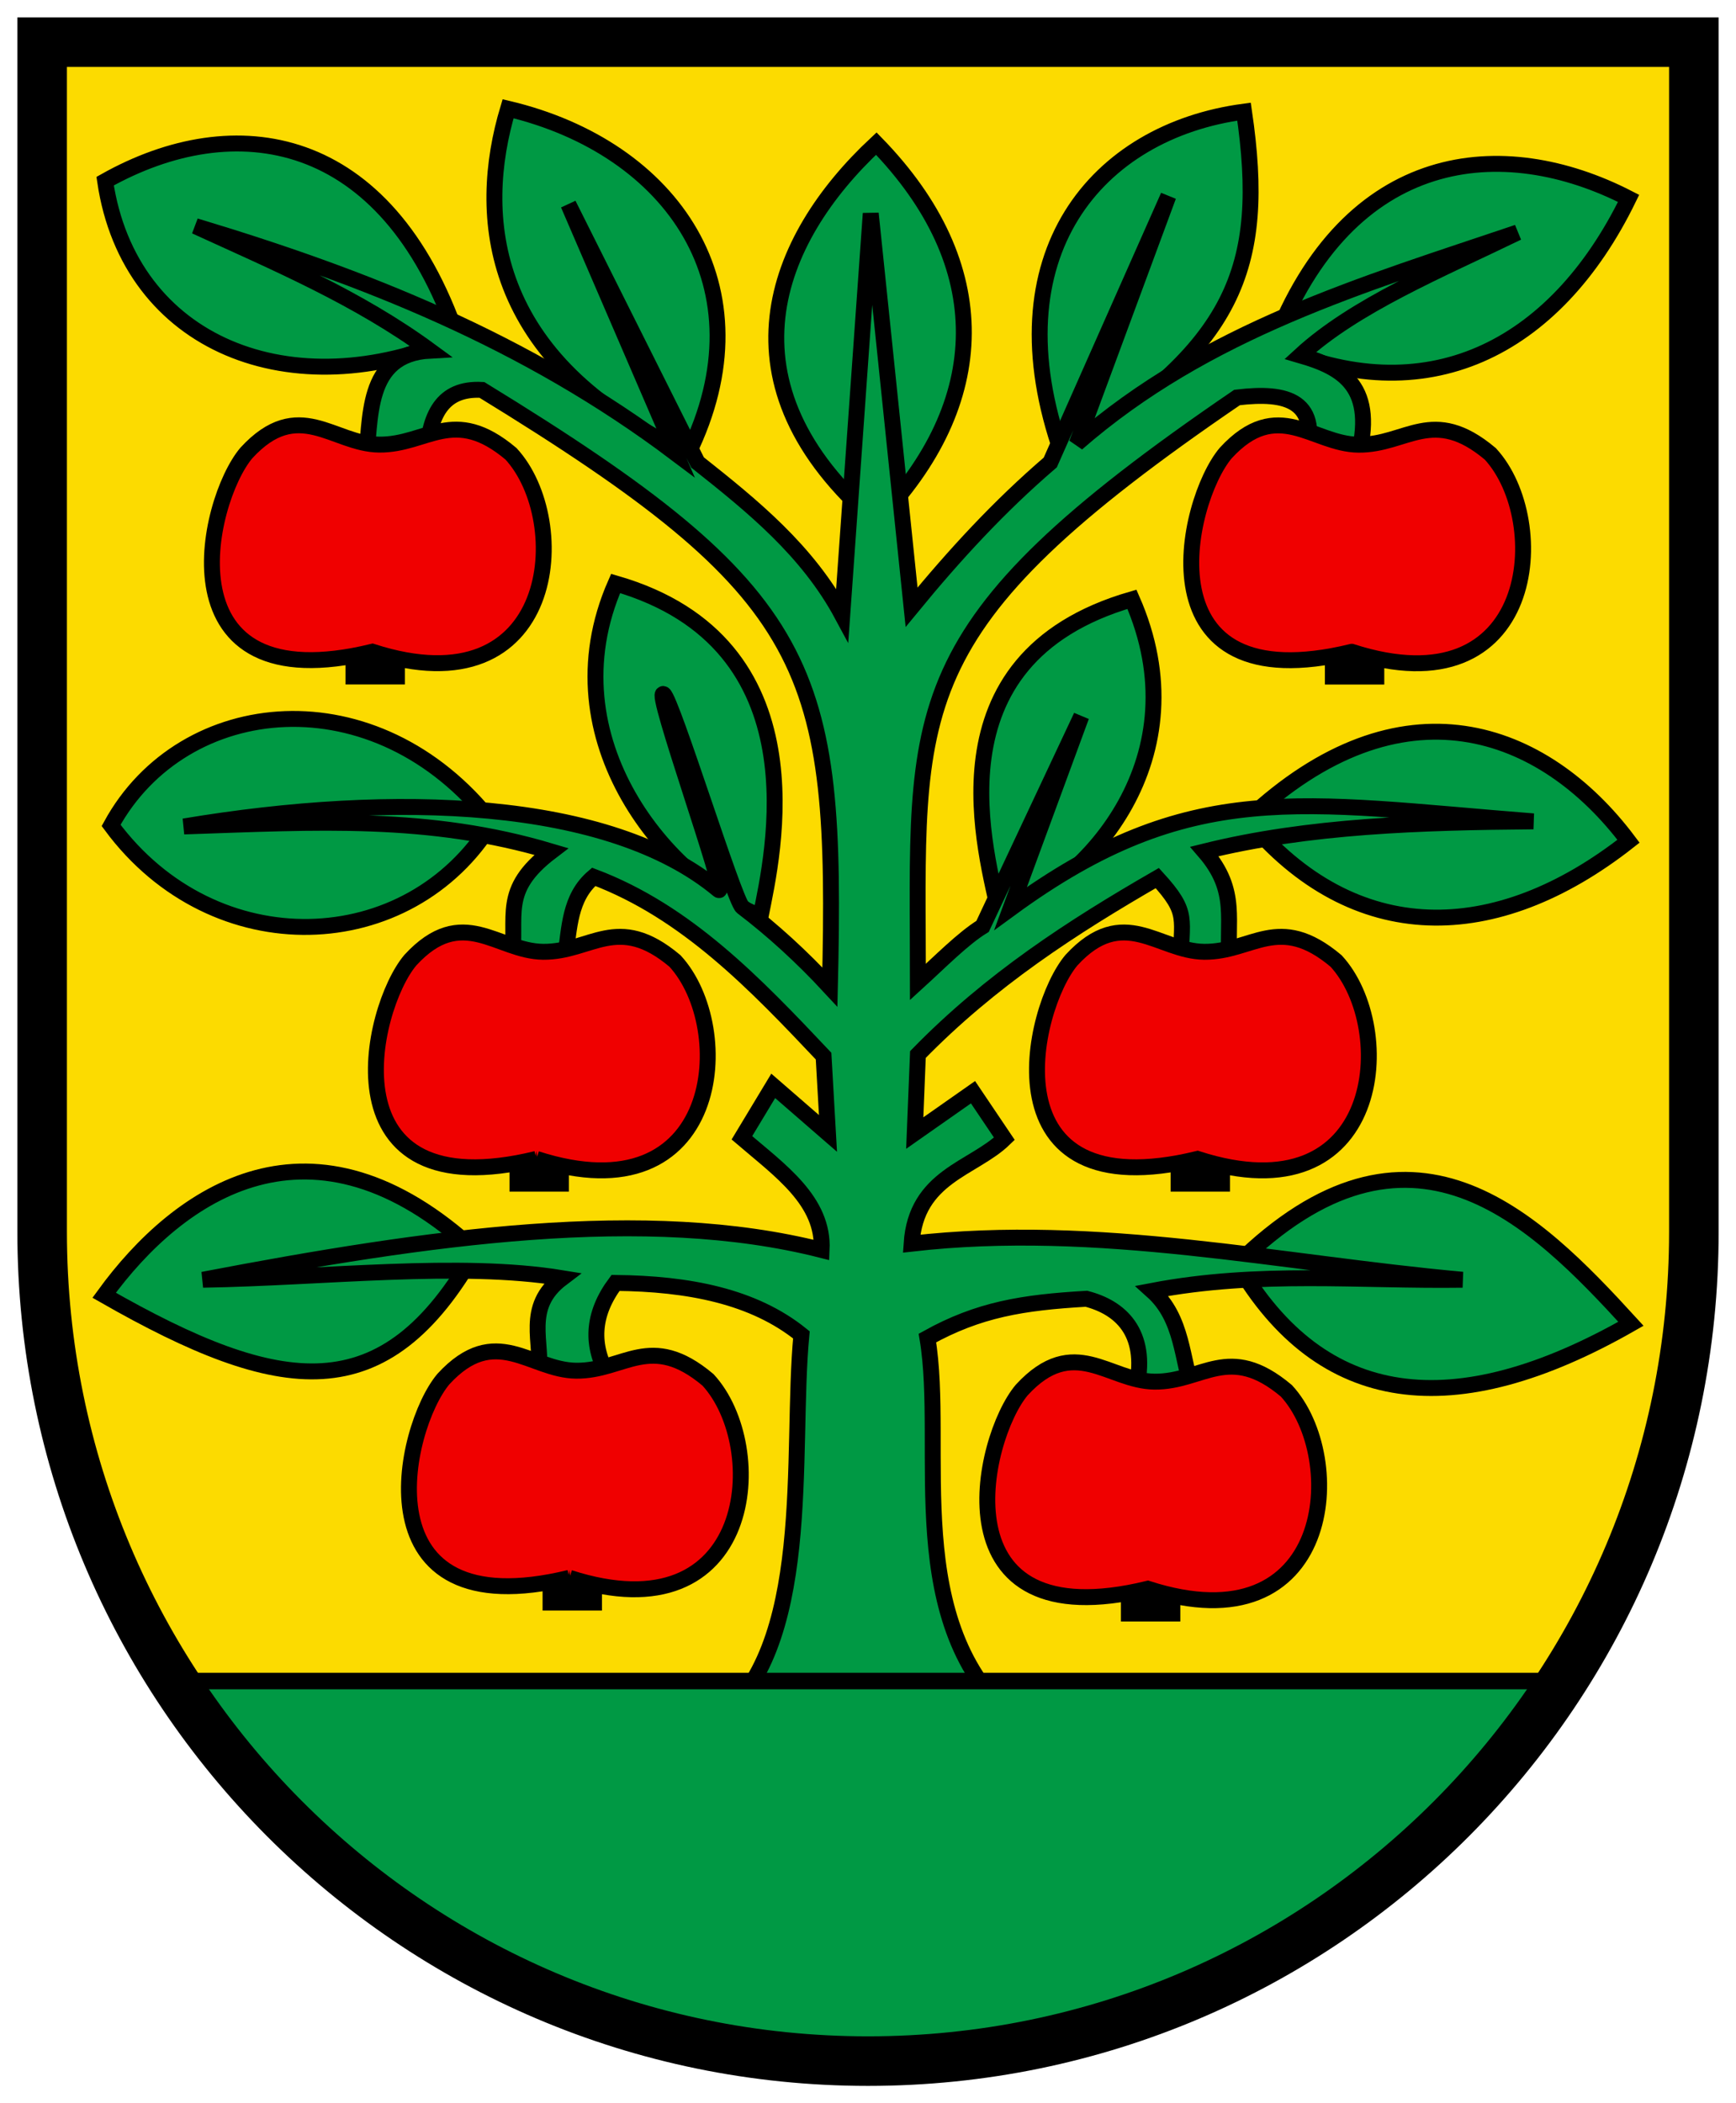 <svg height="605.478" width="500" xmlns="http://www.w3.org/2000/svg"><path d="M12.136 12.136V354.58c0 131.864 106.495 238.762 237.864 238.762S487.864 486.445 487.864 354.58V12.136z" fill="#fcdb00"/><g stroke="#000"><path d="M157.875 450.96h13.9v11.075h-13.9z" stroke-width="3.207"/><g fill="#094" fill-rule="evenodd" stroke-width="1.444"><path d="M366.709 99.34c43.655 19.786 81.067 1.496 102.357-42.231-36.147-18.602-80.7-14.554-102.357 42.23zM305.894 130.634c49.72-30.558 59.06-53.223 52.41-98.497-42.322 5.61-72.718 41.216-52.41 98.497zM252.305 150.179c33.4-34.378 34.021-74.002.086-108.84-29.742 27.714-46.184 69.236-.086 108.84zM198.226 130.526c23.45-47.838-4.566-88.007-51.889-99.223-9.165 30.495-6.269 72.617 51.89 99.223zM131.724 97.118C84.208 117.87 37.274 99.451 30.279 52.15c37.343-20.993 81.025-14.29 101.445 44.968zM141.7 236.797c-23.712 38.765-79.962 41.061-109.703.813 20.752-37.989 76.38-43.361 109.703-.813zM219.078 263.722c-25.798-9.712-61.742-50.39-41.772-95.76 59.614 17.228 45.263 78.266 41.772 95.76zM287.9 263.722c25.797-9.712 58.091-45.829 38.12-91.198-59.612 17.228-41.613 73.704-38.12 91.198zM359.342 235.885c30.64 36.858 71.463 36.335 109.704 6.287-24.401-32.515-65.432-47.923-109.704-6.287zM136.96 360.196c-26.077 45.982-55.952 41.81-106.967 12.674 21.665-29.777 59.958-56.134 106.967-12.674zM356.387 363.846c24.253 41.42 62.338 46.37 113.353 17.236-28.05-30.69-63.607-66.17-113.353-17.236z" stroke-width="4.583"/><path d="M292.917 495.823c-33.892-28.339-20.453-78.74-25.804-110.636 14.787-8.21 27.417-10.242 45.777-11.305 9.701 2.498 17.684 9.587 14.526 25.095l16.396 2.534c-3.516-10.158-3.038-21.914-11.96-29.91 30.753-5.875 59.711-2.772 89.374-3.193-52.76-4.778-104.823-16.532-158.675-10.394 1.275-19.451 17.71-21.457 26.726-30.19l-9.034-13.405-16.78 11.761.913-22.61c20.885-21.43 44.413-36.66 68.944-50.797 9.415 10.305 6.8 11.492 6.744 25.349l14.141-.456c-1.206-12.676 2.704-20.973-7.299-32.549 30.06-7.457 62.295-8.392 94.749-8.667-67.046-5.233-98.77-12.802-150.585 25.07l20.374-55.335-28.439 60.496c-5.567 3.406-12.267 10.211-18.63 16.003-.018-79.594-6.183-101.413 91.913-168.255 14.394-1.741 24.488.818 19.56 18.398l15.011-.15c5.912-21.475-4.26-26.868-16.323-30.367 15.66-14.39 39.983-24.45 62.557-35.384-44.409 15.005-89.574 28.12-126.94 60.733l26.36-71.226-34.016 76.7c-14.806 12.704-27.543 26.565-39.946 41.672L250.789 61.452l-8.211 115.634c-9.978-18.564-25.742-31.342-41.672-43.953l-37.21-74.32 30.922 71.682C151.375 97.928 104.346 79.56 56.274 65.1c23.19 10.617 46.722 20.55 67.576 35.84-19.015 1.027-16.842 19.895-18.605 32.648l17.692-2.38c.657-11.468 4.314-19.601 15.868-18.962 96.168 58.905 102.42 79.362 100.222 171.904-8.157-8.808-16.57-16.465-25.224-23.043-2.368-1.8-20.264-59.631-22.668-61.271-3.208-2.19 18.736 58.776 15.828 56.349-31.45-26.25-93.39-28.39-153.982-18.268 38.46-1.294 70.531-3.328 105.797 7.2-14.88 11.305-9.58 18.505-11.405 31.635l15.411-1.27c1.277-8.273 1.164-17.102 8.212-23.067 26.795 10.115 46.544 30.796 66.207 51.61l1.27 22.254-15.77-13.686-9.024 14.955c10.997 9.427 23.66 18.188 22.968 32.29-50.436-12.824-113.343-3.828-178.191 8.569 34.884-.565 73.927-5.288 103.416-.457-11.109 8.378-5.371 18.627-6.744 28.086l20.33.456c-5.416-9.058-4.923-18.115 1.825-27.173 21.027.212 39.782 3.83 53.533 14.955-3.268 34.38 3.892 90.542-24.892 111.905z" stroke-width="4.583"/></g><path d="M324.45 454.109h13.9v11.074h-13.9z" stroke-width="3.205"/><path d="M330.586 457.365c53.472 17.223 57.695-37.693 39.913-56.982-16.626-13.999-24.116-2.504-37.982-2.643-13.191-.133-23.237-13.898-38.231 2.403-11.763 13.93-24.843 72.1 36.3 57.222z" fill="#f00000" fill-rule="evenodd" stroke-width="4.583"/><path d="M338.765 330.368h13.898v11.074h-13.898z" stroke-width="3.205"/><path d="M344.9 333.624c53.471 17.223 57.695-37.693 39.913-56.982-16.626-13.999-24.116-2.503-37.982-2.643-13.191-.133-23.238-13.897-38.231 2.403-11.763 13.93-24.843 72.1 36.3 57.222z" fill="#f00000" fill-rule="evenodd" stroke-width="4.583"/><path d="M383.193 184.387h13.9v11.074h-13.9z" stroke-width="3.205"/><path d="M389.33 187.643c53.47 17.224 57.694-37.693 39.912-56.982-16.626-13.998-24.116-2.503-37.983-2.643-13.19-.133-23.237-13.897-38.23 2.403-11.763 13.931-24.843 72.101 36.3 57.222z" fill="#f00000" fill-rule="evenodd" stroke-width="4.583"/><path d="M101.126 184.362h13.899v11.074h-13.9z" stroke-width="3.205"/><path d="M107.261 187.618c53.472 17.223 57.695-37.693 39.913-56.982-16.626-13.999-24.116-2.504-37.982-2.643-13.191-.133-23.237-13.897-38.231 2.403-11.763 13.93-24.843 72.1 36.3 57.222z" fill="#f00000" fill-rule="evenodd" stroke-width="4.583"/><path d="M148.355 330.368h13.899v11.074h-13.899z" stroke-width="3.205"/><path d="M154.49 333.624c53.472 17.223 57.695-37.693 39.914-56.982-16.626-13.999-24.117-2.503-37.983-2.643-13.19-.133-23.237-13.897-38.23 2.403-11.764 13.93-24.844 72.1 36.3 57.222zM164.011 454.217c53.471 17.223 57.695-37.693 39.913-56.982-16.626-13.999-24.116-2.504-37.983-2.644-13.19-.133-23.237-13.897-38.23 2.403-11.763 13.931-24.843 72.101 36.3 57.223z" fill="#f00000" fill-rule="evenodd" stroke-width="4.583"/><path d="M50.02 483.925C92.372 549.763 166.118 593.343 250 593.343s157.629-43.58 199.98-109.418z" fill="#094" stroke-width="4.757"/><path d="M12.136 12.136V354.58c0 131.864 106.495 238.762 237.864 238.762S487.864 486.445 487.864 354.58V12.136z" fill="none" stroke-width="14.272"/></g></svg>